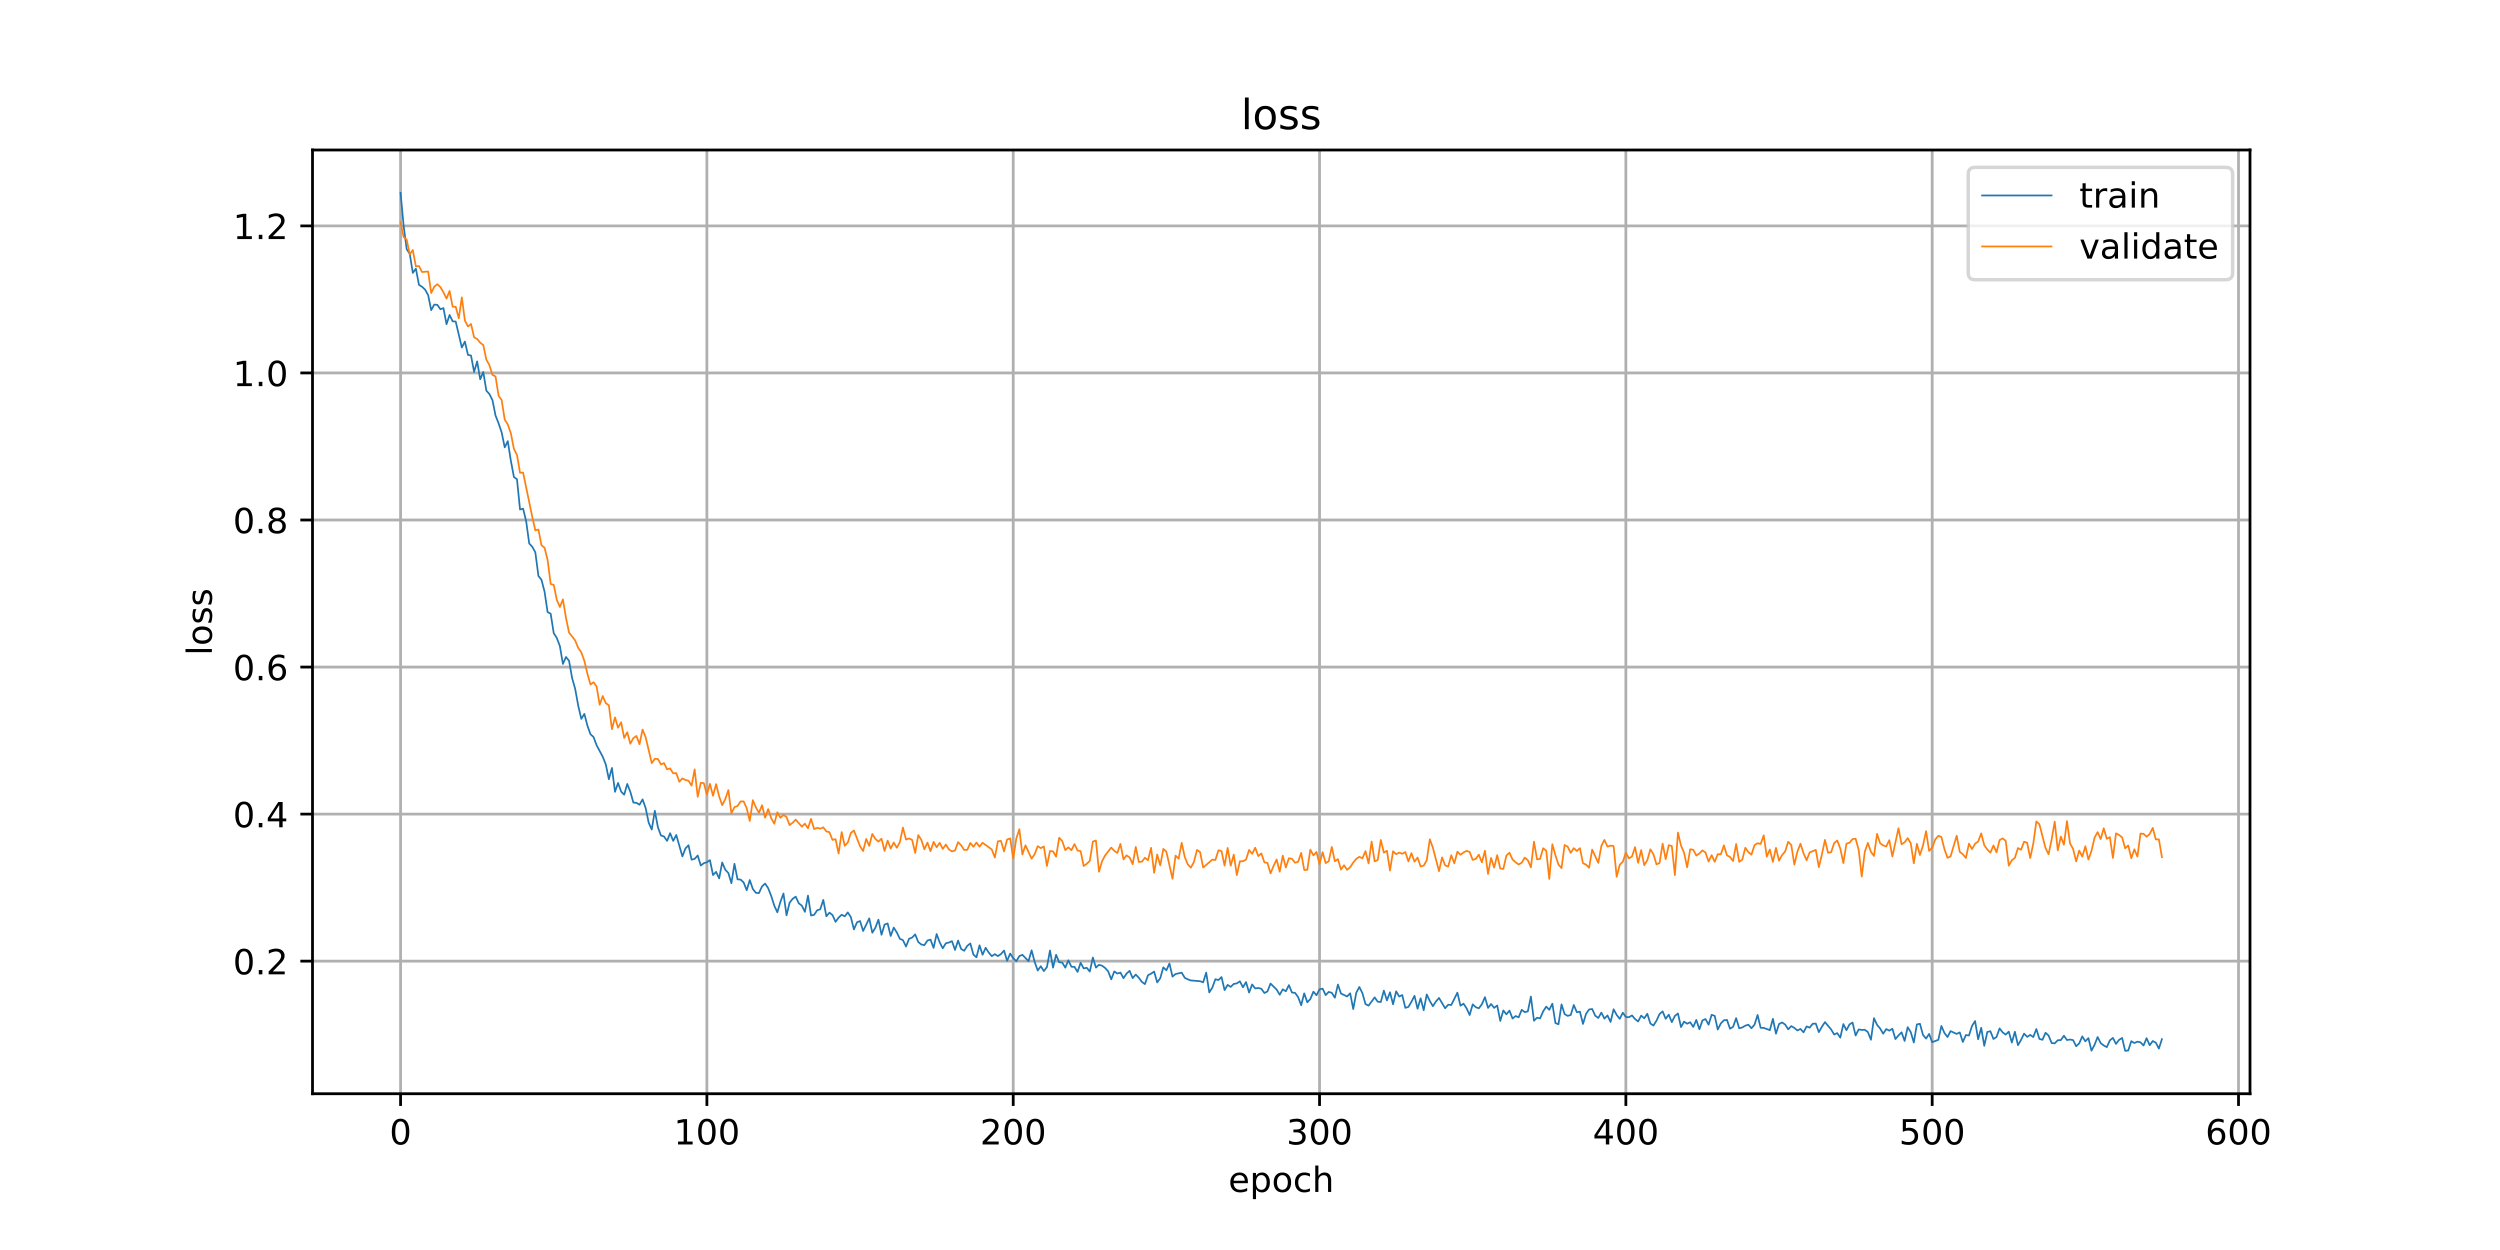 <?xml version="1.0" encoding="utf-8" standalone="no"?>
<!DOCTYPE svg PUBLIC "-//W3C//DTD SVG 1.1//EN"
  "http://www.w3.org/Graphics/SVG/1.1/DTD/svg11.dtd">
<!-- Created with matplotlib (https://matplotlib.org/) -->
<svg height="360pt" version="1.1" viewBox="0 0 720 360" width="720pt" xmlns="http://www.w3.org/2000/svg" xmlns:xlink="http://www.w3.org/1999/xlink">
 <defs>
  <style type="text/css">
*{stroke-linecap:butt;stroke-linejoin:round;}
  </style>
 </defs>
 <g id="figure_1">
  <g id="patch_1">
   <path d="M 0 360 
L 720 360 
L 720 0 
L 0 0 
z
" style="fill:#ffffff;"/>
  </g>
  <g id="axes_1">
   <g id="patch_2">
    <path d="M 90 315 
L 648 315 
L 648 43.2 
L 90 43.2 
z
" style="fill:#ffffff;"/>
   </g>
   <g id="matplotlib.axis_1">
    <g id="xtick_1">
     <g id="line2d_1">
      <path clip-path="url(#p6d29b87d2d)" d="M 115.364 315 
L 115.364 43.2 
" style="fill:none;stroke:#b0b0b0;stroke-linecap:square;stroke-width:0.8;"/>
     </g>
     <g id="line2d_2">
      <defs>
       <path d="M 0 0 
L 0 3.5 
" id="m4d598eddca" style="stroke:#000000;stroke-width:0.8;"/>
      </defs>
      <g>
       <use style="stroke:#000000;stroke-width:0.8;" x="115.364" xlink:href="#m4d598eddca" y="315"/>
      </g>
     </g>
     <g id="text_1">
      <!-- 0 -->
      <defs>
       <path d="M 31.781 66.406 
Q 24.172 66.406 20.328 58.906 
Q 16.5 51.422 16.5 36.375 
Q 16.5 21.391 20.328 13.891 
Q 24.172 6.391 31.781 6.391 
Q 39.453 6.391 43.281 13.891 
Q 47.125 21.391 47.125 36.375 
Q 47.125 51.422 43.281 58.906 
Q 39.453 66.406 31.781 66.406 
z
M 31.781 74.219 
Q 44.047 74.219 50.516 64.516 
Q 56.984 54.828 56.984 36.375 
Q 56.984 17.969 50.516 8.266 
Q 44.047 -1.422 31.781 -1.422 
Q 19.531 -1.422 13.062 8.266 
Q 6.594 17.969 6.594 36.375 
Q 6.594 54.828 13.062 64.516 
Q 19.531 74.219 31.781 74.219 
z
" id="DejaVuSans-48"/>
      </defs>
      <g transform="translate(112.182 329.598)scale(0.1 -0.1)">
       <use xlink:href="#DejaVuSans-48"/>
      </g>
     </g>
    </g>
    <g id="xtick_2">
     <g id="line2d_3">
      <path clip-path="url(#p6d29b87d2d)" d="M 203.585 315 
L 203.585 43.2 
" style="fill:none;stroke:#b0b0b0;stroke-linecap:square;stroke-width:0.8;"/>
     </g>
     <g id="line2d_4">
      <g>
       <use style="stroke:#000000;stroke-width:0.8;" x="203.585" xlink:href="#m4d598eddca" y="315"/>
      </g>
     </g>
     <g id="text_2">
      <!-- 100 -->
      <defs>
       <path d="M 12.406 8.297 
L 28.516 8.297 
L 28.516 63.922 
L 10.984 60.406 
L 10.984 69.391 
L 28.422 72.906 
L 38.281 72.906 
L 38.281 8.297 
L 54.391 8.297 
L 54.391 0 
L 12.406 0 
z
" id="DejaVuSans-49"/>
      </defs>
      <g transform="translate(194.041 329.598)scale(0.1 -0.1)">
       <use xlink:href="#DejaVuSans-49"/>
       <use x="63.623" xlink:href="#DejaVuSans-48"/>
       <use x="127.246" xlink:href="#DejaVuSans-48"/>
      </g>
     </g>
    </g>
    <g id="xtick_3">
     <g id="line2d_5">
      <path clip-path="url(#p6d29b87d2d)" d="M 291.806 315 
L 291.806 43.2 
" style="fill:none;stroke:#b0b0b0;stroke-linecap:square;stroke-width:0.8;"/>
     </g>
     <g id="line2d_6">
      <g>
       <use style="stroke:#000000;stroke-width:0.8;" x="291.806" xlink:href="#m4d598eddca" y="315"/>
      </g>
     </g>
     <g id="text_3">
      <!-- 200 -->
      <defs>
       <path d="M 19.188 8.297 
L 53.609 8.297 
L 53.609 0 
L 7.328 0 
L 7.328 8.297 
Q 12.938 14.109 22.625 23.891 
Q 32.328 33.688 34.812 36.531 
Q 39.547 41.844 41.422 45.531 
Q 43.312 49.219 43.312 52.781 
Q 43.312 58.594 39.234 62.25 
Q 35.156 65.922 28.609 65.922 
Q 23.969 65.922 18.812 64.312 
Q 13.672 62.703 7.812 59.422 
L 7.812 69.391 
Q 13.766 71.781 18.938 73 
Q 24.125 74.219 28.422 74.219 
Q 39.75 74.219 46.484 68.547 
Q 53.219 62.891 53.219 53.422 
Q 53.219 48.922 51.531 44.891 
Q 49.859 40.875 45.406 35.406 
Q 44.188 33.984 37.641 27.219 
Q 31.109 20.453 19.188 8.297 
z
" id="DejaVuSans-50"/>
      </defs>
      <g transform="translate(282.263 329.598)scale(0.1 -0.1)">
       <use xlink:href="#DejaVuSans-50"/>
       <use x="63.623" xlink:href="#DejaVuSans-48"/>
       <use x="127.246" xlink:href="#DejaVuSans-48"/>
      </g>
     </g>
    </g>
    <g id="xtick_4">
     <g id="line2d_7">
      <path clip-path="url(#p6d29b87d2d)" d="M 380.028 315 
L 380.028 43.2 
" style="fill:none;stroke:#b0b0b0;stroke-linecap:square;stroke-width:0.8;"/>
     </g>
     <g id="line2d_8">
      <g>
       <use style="stroke:#000000;stroke-width:0.8;" x="380.028" xlink:href="#m4d598eddca" y="315"/>
      </g>
     </g>
     <g id="text_4">
      <!-- 300 -->
      <defs>
       <path d="M 40.578 39.312 
Q 47.656 37.797 51.625 33 
Q 55.609 28.219 55.609 21.188 
Q 55.609 10.406 48.188 4.484 
Q 40.766 -1.422 27.094 -1.422 
Q 22.516 -1.422 17.656 -0.516 
Q 12.797 0.391 7.625 2.203 
L 7.625 11.719 
Q 11.719 9.328 16.594 8.109 
Q 21.484 6.891 26.812 6.891 
Q 36.078 6.891 40.938 10.547 
Q 45.797 14.203 45.797 21.188 
Q 45.797 27.641 41.281 31.266 
Q 36.766 34.906 28.719 34.906 
L 20.219 34.906 
L 20.219 43.016 
L 29.109 43.016 
Q 36.375 43.016 40.234 45.922 
Q 44.094 48.828 44.094 54.297 
Q 44.094 59.906 40.109 62.906 
Q 36.141 65.922 28.719 65.922 
Q 24.656 65.922 20.016 65.031 
Q 15.375 64.156 9.812 62.312 
L 9.812 71.094 
Q 15.438 72.656 20.344 73.438 
Q 25.25 74.219 29.594 74.219 
Q 40.828 74.219 47.359 69.109 
Q 53.906 64.016 53.906 55.328 
Q 53.906 49.266 50.438 45.094 
Q 46.969 40.922 40.578 39.312 
z
" id="DejaVuSans-51"/>
      </defs>
      <g transform="translate(370.484 329.598)scale(0.1 -0.1)">
       <use xlink:href="#DejaVuSans-51"/>
       <use x="63.623" xlink:href="#DejaVuSans-48"/>
       <use x="127.246" xlink:href="#DejaVuSans-48"/>
      </g>
     </g>
    </g>
    <g id="xtick_5">
     <g id="line2d_9">
      <path clip-path="url(#p6d29b87d2d)" d="M 468.249 315 
L 468.249 43.2 
" style="fill:none;stroke:#b0b0b0;stroke-linecap:square;stroke-width:0.8;"/>
     </g>
     <g id="line2d_10">
      <g>
       <use style="stroke:#000000;stroke-width:0.8;" x="468.249" xlink:href="#m4d598eddca" y="315"/>
      </g>
     </g>
     <g id="text_5">
      <!-- 400 -->
      <defs>
       <path d="M 37.797 64.312 
L 12.891 25.391 
L 37.797 25.391 
z
M 35.203 72.906 
L 47.609 72.906 
L 47.609 25.391 
L 58.016 25.391 
L 58.016 17.188 
L 47.609 17.188 
L 47.609 0 
L 37.797 0 
L 37.797 17.188 
L 4.891 17.188 
L 4.891 26.703 
z
" id="DejaVuSans-52"/>
      </defs>
      <g transform="translate(458.705 329.598)scale(0.1 -0.1)">
       <use xlink:href="#DejaVuSans-52"/>
       <use x="63.623" xlink:href="#DejaVuSans-48"/>
       <use x="127.246" xlink:href="#DejaVuSans-48"/>
      </g>
     </g>
    </g>
    <g id="xtick_6">
     <g id="line2d_11">
      <path clip-path="url(#p6d29b87d2d)" d="M 556.47 315 
L 556.47 43.2 
" style="fill:none;stroke:#b0b0b0;stroke-linecap:square;stroke-width:0.8;"/>
     </g>
     <g id="line2d_12">
      <g>
       <use style="stroke:#000000;stroke-width:0.8;" x="556.47" xlink:href="#m4d598eddca" y="315"/>
      </g>
     </g>
     <g id="text_6">
      <!-- 500 -->
      <defs>
       <path d="M 10.797 72.906 
L 49.516 72.906 
L 49.516 64.594 
L 19.828 64.594 
L 19.828 46.734 
Q 21.969 47.469 24.109 47.828 
Q 26.266 48.188 28.422 48.188 
Q 40.625 48.188 47.75 41.5 
Q 54.891 34.812 54.891 23.391 
Q 54.891 11.625 47.562 5.094 
Q 40.234 -1.422 26.906 -1.422 
Q 22.312 -1.422 17.547 -0.641 
Q 12.797 0.141 7.719 1.703 
L 7.719 11.625 
Q 12.109 9.234 16.797 8.062 
Q 21.484 6.891 26.703 6.891 
Q 35.156 6.891 40.078 11.328 
Q 45.016 15.766 45.016 23.391 
Q 45.016 31 40.078 35.438 
Q 35.156 39.891 26.703 39.891 
Q 22.75 39.891 18.812 39.016 
Q 14.891 38.141 10.797 36.281 
z
" id="DejaVuSans-53"/>
      </defs>
      <g transform="translate(546.927 329.598)scale(0.1 -0.1)">
       <use xlink:href="#DejaVuSans-53"/>
       <use x="63.623" xlink:href="#DejaVuSans-48"/>
       <use x="127.246" xlink:href="#DejaVuSans-48"/>
      </g>
     </g>
    </g>
    <g id="xtick_7">
     <g id="line2d_13">
      <path clip-path="url(#p6d29b87d2d)" d="M 644.692 315 
L 644.692 43.2 
" style="fill:none;stroke:#b0b0b0;stroke-linecap:square;stroke-width:0.8;"/>
     </g>
     <g id="line2d_14">
      <g>
       <use style="stroke:#000000;stroke-width:0.8;" x="644.692" xlink:href="#m4d598eddca" y="315"/>
      </g>
     </g>
     <g id="text_7">
      <!-- 600 -->
      <defs>
       <path d="M 33.016 40.375 
Q 26.375 40.375 22.484 35.828 
Q 18.609 31.297 18.609 23.391 
Q 18.609 15.531 22.484 10.953 
Q 26.375 6.391 33.016 6.391 
Q 39.656 6.391 43.531 10.953 
Q 47.406 15.531 47.406 23.391 
Q 47.406 31.297 43.531 35.828 
Q 39.656 40.375 33.016 40.375 
z
M 52.594 71.297 
L 52.594 62.312 
Q 48.875 64.062 45.094 64.984 
Q 41.312 65.922 37.594 65.922 
Q 27.828 65.922 22.672 59.328 
Q 17.531 52.734 16.797 39.406 
Q 19.672 43.656 24.016 45.922 
Q 28.375 48.188 33.594 48.188 
Q 44.578 48.188 50.953 41.516 
Q 57.328 34.859 57.328 23.391 
Q 57.328 12.156 50.688 5.359 
Q 44.047 -1.422 33.016 -1.422 
Q 20.359 -1.422 13.672 8.266 
Q 6.984 17.969 6.984 36.375 
Q 6.984 53.656 15.188 63.938 
Q 23.391 74.219 37.203 74.219 
Q 40.922 74.219 44.703 73.484 
Q 48.484 72.75 52.594 71.297 
z
" id="DejaVuSans-54"/>
      </defs>
      <g transform="translate(635.148 329.598)scale(0.1 -0.1)">
       <use xlink:href="#DejaVuSans-54"/>
       <use x="63.623" xlink:href="#DejaVuSans-48"/>
       <use x="127.246" xlink:href="#DejaVuSans-48"/>
      </g>
     </g>
    </g>
    <g id="text_8">
     <!-- epoch -->
     <defs>
      <path d="M 56.203 29.594 
L 56.203 25.203 
L 14.891 25.203 
Q 15.484 15.922 20.484 11.062 
Q 25.484 6.203 34.422 6.203 
Q 39.594 6.203 44.453 7.469 
Q 49.312 8.734 54.109 11.281 
L 54.109 2.781 
Q 49.266 0.734 44.188 -0.344 
Q 39.109 -1.422 33.891 -1.422 
Q 20.797 -1.422 13.156 6.188 
Q 5.516 13.812 5.516 26.812 
Q 5.516 40.234 12.766 48.109 
Q 20.016 56 32.328 56 
Q 43.359 56 49.781 48.891 
Q 56.203 41.797 56.203 29.594 
z
M 47.219 32.234 
Q 47.125 39.594 43.094 43.984 
Q 39.062 48.391 32.422 48.391 
Q 24.906 48.391 20.391 44.141 
Q 15.875 39.891 15.188 32.172 
z
" id="DejaVuSans-101"/>
      <path d="M 18.109 8.203 
L 18.109 -20.797 
L 9.078 -20.797 
L 9.078 54.688 
L 18.109 54.688 
L 18.109 46.391 
Q 20.953 51.266 25.266 53.625 
Q 29.594 56 35.594 56 
Q 45.562 56 51.781 48.094 
Q 58.016 40.188 58.016 27.297 
Q 58.016 14.406 51.781 6.484 
Q 45.562 -1.422 35.594 -1.422 
Q 29.594 -1.422 25.266 0.953 
Q 20.953 3.328 18.109 8.203 
z
M 48.688 27.297 
Q 48.688 37.203 44.609 42.844 
Q 40.531 48.484 33.406 48.484 
Q 26.266 48.484 22.188 42.844 
Q 18.109 37.203 18.109 27.297 
Q 18.109 17.391 22.188 11.75 
Q 26.266 6.109 33.406 6.109 
Q 40.531 6.109 44.609 11.75 
Q 48.688 17.391 48.688 27.297 
z
" id="DejaVuSans-112"/>
      <path d="M 30.609 48.391 
Q 23.391 48.391 19.188 42.75 
Q 14.984 37.109 14.984 27.297 
Q 14.984 17.484 19.156 11.844 
Q 23.344 6.203 30.609 6.203 
Q 37.797 6.203 41.984 11.859 
Q 46.188 17.531 46.188 27.297 
Q 46.188 37.016 41.984 42.703 
Q 37.797 48.391 30.609 48.391 
z
M 30.609 56 
Q 42.328 56 49.016 48.375 
Q 55.719 40.766 55.719 27.297 
Q 55.719 13.875 49.016 6.219 
Q 42.328 -1.422 30.609 -1.422 
Q 18.844 -1.422 12.172 6.219 
Q 5.516 13.875 5.516 27.297 
Q 5.516 40.766 12.172 48.375 
Q 18.844 56 30.609 56 
z
" id="DejaVuSans-111"/>
      <path d="M 48.781 52.594 
L 48.781 44.188 
Q 44.969 46.297 41.141 47.344 
Q 37.312 48.391 33.406 48.391 
Q 24.656 48.391 19.812 42.844 
Q 14.984 37.312 14.984 27.297 
Q 14.984 17.281 19.812 11.734 
Q 24.656 6.203 33.406 6.203 
Q 37.312 6.203 41.141 7.25 
Q 44.969 8.297 48.781 10.406 
L 48.781 2.094 
Q 45.016 0.344 40.984 -0.531 
Q 36.969 -1.422 32.422 -1.422 
Q 20.062 -1.422 12.781 6.344 
Q 5.516 14.109 5.516 27.297 
Q 5.516 40.672 12.859 48.328 
Q 20.219 56 33.016 56 
Q 37.156 56 41.109 55.141 
Q 45.062 54.297 48.781 52.594 
z
" id="DejaVuSans-99"/>
      <path d="M 54.891 33.016 
L 54.891 0 
L 45.906 0 
L 45.906 32.719 
Q 45.906 40.484 42.875 44.328 
Q 39.844 48.188 33.797 48.188 
Q 26.516 48.188 22.312 43.547 
Q 18.109 38.922 18.109 30.906 
L 18.109 0 
L 9.078 0 
L 9.078 75.984 
L 18.109 75.984 
L 18.109 46.188 
Q 21.344 51.125 25.703 53.562 
Q 30.078 56 35.797 56 
Q 45.219 56 50.047 50.172 
Q 54.891 44.344 54.891 33.016 
z
" id="DejaVuSans-104"/>
     </defs>
     <g transform="translate(353.772 343.277)scale(0.1 -0.1)">
      <use xlink:href="#DejaVuSans-101"/>
      <use x="61.523" xlink:href="#DejaVuSans-112"/>
      <use x="125" xlink:href="#DejaVuSans-111"/>
      <use x="186.182" xlink:href="#DejaVuSans-99"/>
      <use x="241.162" xlink:href="#DejaVuSans-104"/>
     </g>
    </g>
   </g>
   <g id="matplotlib.axis_2">
    <g id="ytick_1">
     <g id="line2d_15">
      <path clip-path="url(#p6d29b87d2d)" d="M 90 276.813 
L 648 276.813 
" style="fill:none;stroke:#b0b0b0;stroke-linecap:square;stroke-width:0.8;"/>
     </g>
     <g id="line2d_16">
      <defs>
       <path d="M 0 0 
L -3.5 0 
" id="m6a129bc322" style="stroke:#000000;stroke-width:0.8;"/>
      </defs>
      <g>
       <use style="stroke:#000000;stroke-width:0.8;" x="90" xlink:href="#m6a129bc322" y="276.813"/>
      </g>
     </g>
     <g id="text_9">
      <!-- 0.2 -->
      <defs>
       <path d="M 10.688 12.406 
L 21 12.406 
L 21 0 
L 10.688 0 
z
" id="DejaVuSans-46"/>
      </defs>
      <g transform="translate(67.097 280.612)scale(0.1 -0.1)">
       <use xlink:href="#DejaVuSans-48"/>
       <use x="63.623" xlink:href="#DejaVuSans-46"/>
       <use x="95.41" xlink:href="#DejaVuSans-50"/>
      </g>
     </g>
    </g>
    <g id="ytick_2">
     <g id="line2d_17">
      <path clip-path="url(#p6d29b87d2d)" d="M 90 234.462 
L 648 234.462 
" style="fill:none;stroke:#b0b0b0;stroke-linecap:square;stroke-width:0.8;"/>
     </g>
     <g id="line2d_18">
      <g>
       <use style="stroke:#000000;stroke-width:0.8;" x="90" xlink:href="#m6a129bc322" y="234.462"/>
      </g>
     </g>
     <g id="text_10">
      <!-- 0.4 -->
      <g transform="translate(67.097 238.261)scale(0.1 -0.1)">
       <use xlink:href="#DejaVuSans-48"/>
       <use x="63.623" xlink:href="#DejaVuSans-46"/>
       <use x="95.41" xlink:href="#DejaVuSans-52"/>
      </g>
     </g>
    </g>
    <g id="ytick_3">
     <g id="line2d_19">
      <path clip-path="url(#p6d29b87d2d)" d="M 90 192.112 
L 648 192.112 
" style="fill:none;stroke:#b0b0b0;stroke-linecap:square;stroke-width:0.8;"/>
     </g>
     <g id="line2d_20">
      <g>
       <use style="stroke:#000000;stroke-width:0.8;" x="90" xlink:href="#m6a129bc322" y="192.112"/>
      </g>
     </g>
     <g id="text_11">
      <!-- 0.6 -->
      <g transform="translate(67.097 195.911)scale(0.1 -0.1)">
       <use xlink:href="#DejaVuSans-48"/>
       <use x="63.623" xlink:href="#DejaVuSans-46"/>
       <use x="95.41" xlink:href="#DejaVuSans-54"/>
      </g>
     </g>
    </g>
    <g id="ytick_4">
     <g id="line2d_21">
      <path clip-path="url(#p6d29b87d2d)" d="M 90 149.761 
L 648 149.761 
" style="fill:none;stroke:#b0b0b0;stroke-linecap:square;stroke-width:0.8;"/>
     </g>
     <g id="line2d_22">
      <g>
       <use style="stroke:#000000;stroke-width:0.8;" x="90" xlink:href="#m6a129bc322" y="149.761"/>
      </g>
     </g>
     <g id="text_12">
      <!-- 0.8 -->
      <defs>
       <path d="M 31.781 34.625 
Q 24.75 34.625 20.719 30.859 
Q 16.703 27.094 16.703 20.516 
Q 16.703 13.922 20.719 10.156 
Q 24.75 6.391 31.781 6.391 
Q 38.812 6.391 42.859 10.172 
Q 46.922 13.969 46.922 20.516 
Q 46.922 27.094 42.891 30.859 
Q 38.875 34.625 31.781 34.625 
z
M 21.922 38.812 
Q 15.578 40.375 12.031 44.719 
Q 8.5 49.078 8.5 55.328 
Q 8.5 64.062 14.719 69.141 
Q 20.953 74.219 31.781 74.219 
Q 42.672 74.219 48.875 69.141 
Q 55.078 64.062 55.078 55.328 
Q 55.078 49.078 51.531 44.719 
Q 48 40.375 41.703 38.812 
Q 48.828 37.156 52.797 32.312 
Q 56.781 27.484 56.781 20.516 
Q 56.781 9.906 50.312 4.234 
Q 43.844 -1.422 31.781 -1.422 
Q 19.734 -1.422 13.25 4.234 
Q 6.781 9.906 6.781 20.516 
Q 6.781 27.484 10.781 32.312 
Q 14.797 37.156 21.922 38.812 
z
M 18.312 54.391 
Q 18.312 48.734 21.844 45.562 
Q 25.391 42.391 31.781 42.391 
Q 38.141 42.391 41.719 45.562 
Q 45.312 48.734 45.312 54.391 
Q 45.312 60.062 41.719 63.234 
Q 38.141 66.406 31.781 66.406 
Q 25.391 66.406 21.844 63.234 
Q 18.312 60.062 18.312 54.391 
z
" id="DejaVuSans-56"/>
      </defs>
      <g transform="translate(67.097 153.561)scale(0.1 -0.1)">
       <use xlink:href="#DejaVuSans-48"/>
       <use x="63.623" xlink:href="#DejaVuSans-46"/>
       <use x="95.41" xlink:href="#DejaVuSans-56"/>
      </g>
     </g>
    </g>
    <g id="ytick_5">
     <g id="line2d_23">
      <path clip-path="url(#p6d29b87d2d)" d="M 90 107.411 
L 648 107.411 
" style="fill:none;stroke:#b0b0b0;stroke-linecap:square;stroke-width:0.8;"/>
     </g>
     <g id="line2d_24">
      <g>
       <use style="stroke:#000000;stroke-width:0.8;" x="90" xlink:href="#m6a129bc322" y="107.411"/>
      </g>
     </g>
     <g id="text_13">
      <!-- 1.0 -->
      <g transform="translate(67.097 111.21)scale(0.1 -0.1)">
       <use xlink:href="#DejaVuSans-49"/>
       <use x="63.623" xlink:href="#DejaVuSans-46"/>
       <use x="95.41" xlink:href="#DejaVuSans-48"/>
      </g>
     </g>
    </g>
    <g id="ytick_6">
     <g id="line2d_25">
      <path clip-path="url(#p6d29b87d2d)" d="M 90 65.06 
L 648 65.06 
" style="fill:none;stroke:#b0b0b0;stroke-linecap:square;stroke-width:0.8;"/>
     </g>
     <g id="line2d_26">
      <g>
       <use style="stroke:#000000;stroke-width:0.8;" x="90" xlink:href="#m6a129bc322" y="65.06"/>
      </g>
     </g>
     <g id="text_14">
      <!-- 1.2 -->
      <g transform="translate(67.097 68.86)scale(0.1 -0.1)">
       <use xlink:href="#DejaVuSans-49"/>
       <use x="63.623" xlink:href="#DejaVuSans-46"/>
       <use x="95.41" xlink:href="#DejaVuSans-50"/>
      </g>
     </g>
    </g>
    <g id="text_15">
     <!-- loss -->
     <defs>
      <path d="M 9.422 75.984 
L 18.406 75.984 
L 18.406 0 
L 9.422 0 
z
" id="DejaVuSans-108"/>
      <path d="M 44.281 53.078 
L 44.281 44.578 
Q 40.484 46.531 36.375 47.5 
Q 32.281 48.484 27.875 48.484 
Q 21.188 48.484 17.844 46.438 
Q 14.5 44.391 14.5 40.281 
Q 14.5 37.156 16.891 35.375 
Q 19.281 33.594 26.516 31.984 
L 29.594 31.297 
Q 39.156 29.25 43.188 25.516 
Q 47.219 21.781 47.219 15.094 
Q 47.219 7.469 41.188 3.016 
Q 35.156 -1.422 24.609 -1.422 
Q 20.219 -1.422 15.453 -0.562 
Q 10.688 0.297 5.422 2 
L 5.422 11.281 
Q 10.406 8.688 15.234 7.391 
Q 20.062 6.109 24.812 6.109 
Q 31.156 6.109 34.562 8.281 
Q 37.984 10.453 37.984 14.406 
Q 37.984 18.062 35.516 20.016 
Q 33.062 21.969 24.703 23.781 
L 21.578 24.516 
Q 13.234 26.266 9.516 29.906 
Q 5.812 33.547 5.812 39.891 
Q 5.812 47.609 11.281 51.797 
Q 16.75 56 26.812 56 
Q 31.781 56 36.172 55.266 
Q 40.578 54.547 44.281 53.078 
z
" id="DejaVuSans-115"/>
     </defs>
     <g transform="translate(61.017 188.758)rotate(-90)scale(0.1 -0.1)">
      <use xlink:href="#DejaVuSans-108"/>
      <use x="27.783" xlink:href="#DejaVuSans-111"/>
      <use x="88.965" xlink:href="#DejaVuSans-115"/>
      <use x="141.064" xlink:href="#DejaVuSans-115"/>
     </g>
    </g>
   </g>
   <g id="line2d_27">
    <path clip-path="url(#p6d29b87d2d)" d="M 115.364 55.555 
L 116.246 65.042 
L 117.128 71.773 
L 118.01 73.126 
L 118.892 78.596 
L 119.775 77.371 
L 120.657 82.026 
L 121.539 82.582 
L 122.421 83.4 
L 123.304 84.98 
L 124.186 89.322 
L 125.068 87.719 
L 125.95 87.792 
L 126.832 89.067 
L 127.715 88.739 
L 128.597 93.364 
L 129.479 90.718 
L 130.361 92.53 
L 131.243 92.613 
L 133.008 100.086 
L 133.89 98.373 
L 134.772 102.206 
L 135.655 102.396 
L 136.537 107.113 
L 137.419 104.091 
L 138.301 109.236 
L 139.183 107.121 
L 140.066 112.497 
L 140.948 113.491 
L 141.83 115.239 
L 142.712 119.671 
L 143.594 121.927 
L 144.477 124.522 
L 145.359 128.844 
L 146.241 127.05 
L 147.123 132.672 
L 148.006 137.381 
L 148.888 138.019 
L 149.77 146.742 
L 150.652 146.497 
L 151.534 150.109 
L 152.417 156.523 
L 153.299 157.478 
L 154.181 159.099 
L 155.063 165.868 
L 155.945 166.981 
L 156.828 170.393 
L 157.71 176.296 
L 158.592 176.733 
L 159.474 182.355 
L 160.357 183.737 
L 161.239 186.057 
L 162.121 191.22 
L 163.003 189.213 
L 163.885 190.315 
L 164.768 195.271 
L 165.65 198.386 
L 166.532 203.257 
L 167.414 207.037 
L 168.296 205.598 
L 169.179 209.004 
L 170.061 211.465 
L 170.943 212.278 
L 171.825 214.643 
L 173.59 217.946 
L 174.472 220.171 
L 175.354 224.421 
L 176.236 221.173 
L 177.119 228.035 
L 178.001 225.487 
L 178.883 227.974 
L 179.765 228.875 
L 180.647 225.782 
L 181.53 228.014 
L 182.412 231.147 
L 183.294 231.208 
L 184.176 231.766 
L 185.058 230.223 
L 185.941 232.698 
L 186.823 236.938 
L 187.705 238.903 
L 188.587 233.524 
L 189.47 238.203 
L 190.352 240.623 
L 191.234 240.904 
L 192.116 242.176 
L 192.998 239.955 
L 193.881 242.183 
L 194.763 240.478 
L 196.527 246.639 
L 197.409 244.348 
L 198.292 243.427 
L 199.174 247.587 
L 200.056 247.367 
L 200.938 246.372 
L 201.821 249.267 
L 202.703 248.59 
L 203.585 248.324 
L 204.467 247.725 
L 205.349 252.014 
L 206.232 251.099 
L 207.114 252.976 
L 207.996 248.388 
L 208.878 250.486 
L 209.76 251.411 
L 210.643 254.357 
L 211.525 248.782 
L 212.407 253.251 
L 213.289 253.318 
L 214.172 254.151 
L 215.054 256.385 
L 215.936 253.455 
L 216.818 256.032 
L 217.7 257.143 
L 218.583 257.201 
L 219.465 255.277 
L 220.347 254.472 
L 221.229 255.787 
L 222.111 258.051 
L 222.994 260.831 
L 223.876 262.74 
L 224.758 259.73 
L 225.64 257.333 
L 226.523 263.593 
L 227.405 259.971 
L 228.287 258.855 
L 229.169 258.235 
L 230.051 260.151 
L 230.934 260.832 
L 231.816 262.613 
L 232.698 257.944 
L 233.58 263.667 
L 234.462 263.467 
L 235.345 262.162 
L 236.227 261.867 
L 237.109 259.182 
L 237.991 263.89 
L 238.874 262.842 
L 239.756 263.527 
L 240.638 265.476 
L 241.52 264.265 
L 242.402 263.449 
L 243.285 263.902 
L 244.167 262.774 
L 245.049 264.14 
L 245.931 267.674 
L 246.813 265.627 
L 247.696 265.253 
L 248.578 268.125 
L 250.342 264.499 
L 251.225 268.631 
L 252.107 267.18 
L 252.989 264.862 
L 253.871 269.216 
L 254.753 266.286 
L 255.636 265.949 
L 256.518 269.558 
L 257.4 267.143 
L 258.282 268.544 
L 259.164 270.372 
L 260.047 270.763 
L 260.929 272.596 
L 261.811 270.365 
L 262.693 270.025 
L 263.575 269.109 
L 264.458 271.3 
L 265.34 272.015 
L 266.222 272.196 
L 267.104 270.864 
L 267.987 270.611 
L 268.869 272.994 
L 269.751 269.002 
L 270.633 271.407 
L 271.515 273.102 
L 272.398 271.669 
L 273.28 271.449 
L 274.162 271.055 
L 275.044 273.572 
L 275.926 270.878 
L 276.809 273.299 
L 277.691 273.819 
L 278.573 272.409 
L 279.455 271.711 
L 280.338 274.911 
L 281.22 275.698 
L 282.102 272.252 
L 282.984 274.968 
L 283.866 272.962 
L 284.749 274.338 
L 285.631 275.374 
L 286.513 274.804 
L 287.395 275.35 
L 288.277 274.762 
L 289.16 273.767 
L 290.042 276.721 
L 290.924 274.631 
L 291.806 275.94 
L 292.689 276.843 
L 293.571 275.361 
L 294.453 274.985 
L 296.217 276.819 
L 297.1 273.685 
L 297.982 277.038 
L 298.864 279.498 
L 299.746 278.276 
L 300.628 279.67 
L 301.511 278.53 
L 302.393 273.754 
L 303.275 278.675 
L 304.157 274.972 
L 305.04 277.139 
L 305.922 277.209 
L 306.804 278.687 
L 307.686 276.574 
L 308.568 278.414 
L 309.451 278.463 
L 310.333 279.912 
L 311.215 277.282 
L 312.097 278.897 
L 312.979 278.72 
L 313.862 279.812 
L 314.744 275.776 
L 315.626 278.664 
L 316.508 277.869 
L 317.391 278.117 
L 318.273 278.771 
L 319.155 279.755 
L 320.037 282.058 
L 320.919 279.773 
L 321.802 280.389 
L 322.684 280.097 
L 323.566 281.718 
L 324.448 280.4 
L 325.33 279.599 
L 326.213 281.709 
L 327.095 280.667 
L 327.977 281.595 
L 328.859 282.781 
L 329.742 283.422 
L 330.624 280.863 
L 331.506 280.417 
L 332.388 279.818 
L 333.27 282.937 
L 334.153 281.719 
L 335.035 278.599 
L 335.917 279.444 
L 336.799 277.487 
L 337.681 281.264 
L 338.564 280.507 
L 340.328 280.132 
L 341.21 281.603 
L 342.092 282.055 
L 342.975 282.373 
L 345.621 282.586 
L 346.504 282.913 
L 347.386 280.111 
L 348.268 285.82 
L 349.15 284.424 
L 350.032 282.013 
L 350.915 282.255 
L 351.797 281.396 
L 352.679 285.145 
L 353.561 283.653 
L 354.443 284.227 
L 355.326 283.372 
L 356.208 283.222 
L 357.09 282.625 
L 357.972 284.34 
L 358.855 282.837 
L 359.737 285.86 
L 360.619 283.528 
L 361.501 284.666 
L 362.383 284.541 
L 363.266 284.764 
L 364.148 285.987 
L 365.03 285.529 
L 365.912 283.269 
L 367.677 285.004 
L 368.559 286.485 
L 369.441 284.915 
L 370.323 285.493 
L 371.206 283.713 
L 372.088 285.853 
L 372.97 285.934 
L 373.852 287.151 
L 374.734 289.5 
L 375.617 286.089 
L 376.499 288.667 
L 377.381 287.717 
L 378.263 285.597 
L 379.145 286.631 
L 380.028 284.934 
L 380.91 284.728 
L 381.792 286.582 
L 382.674 285.674 
L 383.557 285.927 
L 384.439 287.344 
L 385.321 283.545 
L 386.203 286.143 
L 387.968 286.98 
L 388.85 286.069 
L 389.732 290.608 
L 390.614 285.885 
L 391.496 284.249 
L 392.379 286.045 
L 393.261 289.182 
L 394.143 289.621 
L 395.908 287.246 
L 396.79 288.493 
L 397.672 288.574 
L 398.554 285.289 
L 399.436 288.114 
L 400.319 285.769 
L 401.201 289.243 
L 402.083 285.503 
L 402.965 287 
L 403.847 286.572 
L 404.73 290.261 
L 405.612 289.996 
L 406.494 288.513 
L 407.376 286.792 
L 408.258 290.52 
L 409.141 287.519 
L 410.023 290.937 
L 410.905 286.404 
L 411.787 288.281 
L 412.67 289.784 
L 413.552 288.425 
L 414.434 287.407 
L 416.198 290.382 
L 417.081 289.363 
L 417.963 289.425 
L 419.727 285.885 
L 420.609 289.641 
L 421.492 289.057 
L 422.374 290.39 
L 423.256 292.326 
L 424.138 289.263 
L 425.021 290.065 
L 425.903 290.4 
L 426.785 289.208 
L 427.667 287.177 
L 428.549 290.28 
L 429.432 289.147 
L 430.314 290.271 
L 431.196 289.578 
L 432.078 294.026 
L 432.96 291 
L 433.843 292.123 
L 434.725 291.054 
L 435.607 293.335 
L 436.489 292.624 
L 437.372 292.986 
L 438.254 290.82 
L 439.136 291.496 
L 440.018 291.271 
L 440.9 287.013 
L 441.783 293.963 
L 442.665 293.104 
L 443.547 293.292 
L 444.429 291.264 
L 445.311 289.906 
L 446.194 290.825 
L 447.076 289.068 
L 447.958 294.632 
L 448.84 294.995 
L 449.723 289.273 
L 450.605 292.059 
L 451.487 292.577 
L 452.369 292.307 
L 453.251 289.438 
L 454.134 291.521 
L 455.016 291.352 
L 455.898 294.888 
L 456.78 291.989 
L 457.662 290.725 
L 458.545 290.595 
L 459.427 292.522 
L 460.309 293.175 
L 461.191 291.638 
L 462.074 293.359 
L 462.956 292.453 
L 463.838 294.318 
L 464.72 290.669 
L 465.602 292.296 
L 466.485 293.426 
L 467.367 291.658 
L 468.249 292.884 
L 469.131 292.965 
L 470.013 292.44 
L 470.896 293.485 
L 471.778 294.183 
L 472.66 292.492 
L 473.542 293.266 
L 474.425 291.969 
L 475.307 294.772 
L 476.189 295.357 
L 477.071 293.958 
L 477.953 292.036 
L 478.836 291.283 
L 479.718 293.41 
L 480.6 292.23 
L 481.482 294.371 
L 482.364 292.594 
L 483.247 291.876 
L 484.129 295.795 
L 485.011 294.239 
L 485.893 294.828 
L 486.775 294.404 
L 487.658 295.755 
L 488.54 293.732 
L 489.422 296.423 
L 490.304 293.883 
L 491.187 293.482 
L 492.069 295.111 
L 492.951 292.268 
L 493.833 292.564 
L 494.715 296.512 
L 495.598 294.745 
L 496.48 293.844 
L 497.362 293.737 
L 498.244 296.273 
L 499.126 295.725 
L 500.009 293.227 
L 500.891 296.139 
L 501.773 295.912 
L 502.655 295.392 
L 503.538 295.112 
L 504.42 296.124 
L 505.302 295.11 
L 506.184 292.31 
L 507.066 296.011 
L 507.949 296.027 
L 509.713 296.679 
L 510.595 293.415 
L 511.477 297.692 
L 512.36 294.927 
L 513.242 294.465 
L 514.124 295.075 
L 515.006 296.44 
L 515.889 295.517 
L 516.771 296.039 
L 517.653 296.774 
L 518.535 296.328 
L 519.417 297.308 
L 520.3 295.607 
L 521.182 295.966 
L 522.064 294.842 
L 522.946 294.792 
L 523.828 297.26 
L 524.711 295.697 
L 525.593 294.364 
L 527.357 296.471 
L 528.24 297.942 
L 529.122 297.529 
L 530.004 298.842 
L 530.886 294.94 
L 531.768 296.688 
L 532.651 295.041 
L 533.533 294.491 
L 534.415 298.225 
L 535.297 296.475 
L 536.179 296.624 
L 537.062 296.575 
L 537.944 297.234 
L 538.826 299.442 
L 539.708 293.234 
L 540.591 295.144 
L 541.473 296.204 
L 542.355 297.708 
L 543.237 296.368 
L 544.119 296.828 
L 545.002 296.279 
L 545.884 299.246 
L 546.766 298.192 
L 547.648 297.312 
L 548.53 299.787 
L 549.413 295.827 
L 550.295 297.251 
L 551.177 300.227 
L 552.059 295.037 
L 552.942 294.849 
L 553.824 298.072 
L 554.706 299.102 
L 555.588 297.773 
L 556.47 300.149 
L 558.235 299.47 
L 559.117 295.48 
L 559.999 297.494 
L 560.881 298.665 
L 561.764 296.959 
L 563.528 297.768 
L 564.41 297.327 
L 565.292 300.079 
L 566.175 298.097 
L 567.057 298.229 
L 567.939 295.473 
L 568.821 294.065 
L 569.704 299.31 
L 570.586 296.006 
L 571.468 301.189 
L 572.35 297.2 
L 573.232 296.996 
L 574.115 299.227 
L 574.997 298.654 
L 575.879 296.183 
L 576.761 297.322 
L 577.643 297.965 
L 578.526 297.109 
L 579.408 300.249 
L 580.29 297.147 
L 581.172 301.013 
L 582.055 299.514 
L 582.937 297.682 
L 583.819 298.612 
L 584.701 298.055 
L 585.583 298.665 
L 586.466 296.368 
L 587.348 299.196 
L 588.23 299.466 
L 589.112 297.436 
L 589.994 298.243 
L 590.877 300.401 
L 591.759 300.484 
L 592.641 299.581 
L 593.523 299.55 
L 594.406 298.281 
L 595.288 299.53 
L 596.17 299.381 
L 597.052 299.551 
L 597.934 301.319 
L 598.817 300.482 
L 599.699 298.476 
L 600.581 299.898 
L 601.463 298.974 
L 602.345 302.595 
L 603.228 300.906 
L 604.11 298.663 
L 604.992 300.424 
L 605.874 301.094 
L 606.757 301.572 
L 607.639 299.629 
L 608.521 298.914 
L 609.403 300.649 
L 610.285 299.487 
L 611.168 298.926 
L 612.05 302.645 
L 612.932 302.538 
L 613.814 299.863 
L 614.696 300.395 
L 615.579 299.996 
L 616.461 300.184 
L 617.343 301.091 
L 618.225 298.994 
L 619.108 301.032 
L 619.99 299.822 
L 620.872 300.275 
L 621.754 301.996 
L 622.636 299.271 
L 622.636 299.271 
" style="fill:none;stroke:#1f77b4;stroke-linecap:square;stroke-width:0.5;"/>
   </g>
   <g id="line2d_28">
    <path clip-path="url(#p6d29b87d2d)" d="M 115.364 64.01 
L 116.246 68.278 
L 117.128 69.015 
L 118.01 73.291 
L 118.892 71.997 
L 119.775 76.745 
L 120.657 76.604 
L 121.539 78.348 
L 123.304 78.193 
L 124.186 84.392 
L 125.068 82.557 
L 125.95 81.862 
L 126.832 82.679 
L 127.715 84.193 
L 128.597 85.988 
L 129.479 83.798 
L 130.361 88.344 
L 131.243 88.355 
L 132.126 91.658 
L 133.008 85.643 
L 133.89 92.34 
L 134.772 94.024 
L 135.655 93.301 
L 136.537 97.144 
L 137.419 97.624 
L 138.301 98.696 
L 139.183 99.386 
L 140.066 103.56 
L 140.948 105.173 
L 141.83 107.967 
L 142.712 108.414 
L 143.594 113.988 
L 144.477 115.213 
L 145.359 120.861 
L 146.241 122.236 
L 147.123 124.766 
L 148.006 129.296 
L 148.888 130.997 
L 149.77 136.16 
L 150.652 136.101 
L 153.299 148.898 
L 154.181 152.763 
L 155.063 152.509 
L 155.945 157.036 
L 156.828 157.75 
L 157.71 161.266 
L 158.592 168.17 
L 159.474 168.466 
L 160.357 172.769 
L 161.239 174.797 
L 162.121 172.623 
L 163.003 177.958 
L 163.885 182.191 
L 165.65 184.448 
L 166.532 186.608 
L 167.414 187.873 
L 168.296 190.35 
L 169.179 194.051 
L 170.061 197.148 
L 170.943 196.486 
L 171.825 197.751 
L 172.708 202.973 
L 173.59 200.461 
L 174.472 202.503 
L 175.354 203.137 
L 176.236 210.007 
L 177.119 206.603 
L 178.001 209.584 
L 178.883 207.994 
L 179.765 212.533 
L 180.647 210.898 
L 181.53 214.179 
L 182.412 212.578 
L 183.294 211.961 
L 184.176 214.33 
L 185.058 210.122 
L 185.941 212.316 
L 187.705 219.766 
L 188.587 218.525 
L 189.47 218.592 
L 190.352 220.143 
L 191.234 219.775 
L 192.116 221.562 
L 192.998 221.302 
L 193.881 222.736 
L 194.763 222.638 
L 195.645 225.154 
L 196.527 224.185 
L 197.409 224.631 
L 198.292 224.865 
L 199.174 226.266 
L 200.056 221.584 
L 200.938 229.458 
L 201.821 225.449 
L 202.703 225.545 
L 203.585 228.839 
L 204.467 225.756 
L 205.349 229.187 
L 206.232 225.824 
L 207.114 229.375 
L 207.996 231.881 
L 208.878 230.139 
L 209.76 227.551 
L 210.643 234.225 
L 211.525 232.45 
L 212.407 232.139 
L 213.289 230.812 
L 214.172 230.805 
L 215.054 232.777 
L 215.936 236.436 
L 216.818 230.446 
L 217.7 232.552 
L 218.583 234.077 
L 219.465 231.9 
L 220.347 235.495 
L 221.229 233.023 
L 222.111 235.666 
L 222.994 237.217 
L 223.876 233.943 
L 224.758 235.513 
L 225.64 234.685 
L 226.523 235.314 
L 227.405 237.628 
L 228.287 236.933 
L 229.169 236.061 
L 230.934 238.074 
L 231.816 237.216 
L 232.698 238.55 
L 233.58 235.842 
L 234.462 238.756 
L 235.345 238.421 
L 236.227 238.656 
L 237.109 238.283 
L 237.991 239.452 
L 238.874 239.669 
L 239.756 241.895 
L 240.638 241.67 
L 241.52 245.816 
L 242.402 239.646 
L 243.285 243.589 
L 244.167 242.63 
L 245.049 239.892 
L 245.931 239.189 
L 247.696 243.741 
L 248.578 245.097 
L 249.46 241.615 
L 250.342 243.608 
L 251.225 240.177 
L 252.107 241.602 
L 252.989 242.382 
L 253.871 241.548 
L 254.753 245.07 
L 255.636 242.102 
L 256.518 244.376 
L 257.4 242.645 
L 258.282 244.159 
L 259.164 242.531 
L 260.047 238.341 
L 260.929 241.794 
L 261.811 241.467 
L 262.693 241.896 
L 263.575 245.643 
L 264.458 240.508 
L 265.34 241.867 
L 266.222 244.614 
L 267.104 242.666 
L 267.987 245.153 
L 268.869 242.459 
L 269.751 244.021 
L 270.633 242.727 
L 271.515 244.495 
L 272.398 243.237 
L 273.28 244.624 
L 274.162 245.218 
L 275.044 244.945 
L 275.926 242.535 
L 276.809 243.479 
L 277.691 244.784 
L 278.573 244.755 
L 279.455 242.781 
L 280.338 243.876 
L 281.22 242.66 
L 282.102 243.841 
L 282.984 242.708 
L 285.631 244.64 
L 286.513 246.976 
L 287.395 242.299 
L 288.277 242.173 
L 289.16 245.215 
L 290.042 241.778 
L 290.924 241.457 
L 291.806 247.24 
L 292.689 241.522 
L 293.571 238.826 
L 294.453 246.093 
L 295.335 243.448 
L 297.1 247.307 
L 297.982 245.984 
L 298.864 243.694 
L 299.746 244.268 
L 300.628 243.788 
L 301.511 249.399 
L 302.393 245.095 
L 303.275 245.186 
L 304.157 246.726 
L 305.04 241.269 
L 305.922 242.227 
L 306.804 244.836 
L 307.686 244.043 
L 308.568 244.855 
L 309.451 243.1 
L 310.333 244.971 
L 311.215 245.11 
L 312.097 249.409 
L 312.979 248.776 
L 313.862 247.923 
L 314.744 242.377 
L 315.626 242.059 
L 316.508 251.051 
L 317.391 248.04 
L 318.273 246.364 
L 320.037 244.096 
L 320.919 245.068 
L 321.802 245.647 
L 322.684 243.045 
L 323.566 247.514 
L 324.448 246.342 
L 325.33 246.945 
L 326.213 248.886 
L 327.095 243.911 
L 327.977 248.248 
L 328.859 248.155 
L 329.742 247.046 
L 330.624 247.737 
L 331.506 244.175 
L 332.388 251.367 
L 333.27 246.096 
L 334.153 249.237 
L 335.035 244.491 
L 335.917 245.282 
L 337.681 253.089 
L 338.564 246.421 
L 339.446 247.296 
L 340.328 242.729 
L 341.21 246.827 
L 342.092 248.947 
L 342.975 249.883 
L 343.857 248.218 
L 344.739 244.769 
L 345.621 245.399 
L 346.504 249.84 
L 349.15 247.571 
L 350.032 247.667 
L 350.915 244.875 
L 351.797 245.112 
L 352.679 249.286 
L 353.561 244.213 
L 354.443 249.322 
L 355.326 246.127 
L 356.208 252.017 
L 357.09 248.041 
L 357.972 248.031 
L 358.855 247.557 
L 359.737 244.791 
L 360.619 245.897 
L 361.501 244.142 
L 362.383 246.551 
L 363.266 245.784 
L 364.148 248.373 
L 365.03 248.511 
L 365.912 251.523 
L 366.794 249.371 
L 367.677 247.54 
L 368.559 251.037 
L 369.441 246.419 
L 370.323 249.827 
L 371.206 247.158 
L 372.088 247.352 
L 372.97 248.458 
L 373.852 248.209 
L 374.734 245.643 
L 375.617 250.558 
L 376.499 250.501 
L 377.381 244.705 
L 378.263 246.356 
L 379.145 245.375 
L 380.028 248.886 
L 380.91 245.407 
L 381.792 248.56 
L 382.674 248.035 
L 383.557 243.925 
L 384.439 248.041 
L 385.321 247.43 
L 386.203 250.416 
L 387.085 249.196 
L 387.968 250.516 
L 388.85 249.76 
L 389.732 248.405 
L 390.614 247.331 
L 391.496 246.764 
L 392.379 247.194 
L 393.261 245.126 
L 394.143 248.665 
L 395.025 242.369 
L 395.908 248.072 
L 396.79 247.678 
L 397.672 241.914 
L 398.554 245.556 
L 399.436 245.044 
L 400.319 250.716 
L 401.201 245.164 
L 402.083 246.01 
L 402.965 245.544 
L 403.847 245.888 
L 404.73 245.391 
L 405.612 248.079 
L 406.494 245.71 
L 407.376 248.147 
L 408.258 246.991 
L 409.141 249.519 
L 410.023 249.314 
L 410.905 247.741 
L 411.787 241.712 
L 412.67 244.144 
L 414.434 250.9 
L 415.316 246.932 
L 416.198 249.218 
L 417.081 249.562 
L 417.963 246.319 
L 418.845 248.611 
L 419.727 245.293 
L 420.609 246.177 
L 421.492 245.511 
L 422.374 245.052 
L 423.256 245.373 
L 424.138 247.655 
L 425.021 247.359 
L 425.903 246.141 
L 426.785 248.37 
L 427.667 245.002 
L 428.549 251.698 
L 429.432 247.088 
L 430.314 249.861 
L 431.196 246.27 
L 432.078 250.146 
L 432.96 250.242 
L 433.843 246.392 
L 434.725 245.585 
L 435.607 247.527 
L 436.489 248.331 
L 437.372 248.978 
L 438.254 248.45 
L 439.136 247 
L 440.018 247.742 
L 440.9 249.796 
L 441.783 242.399 
L 442.665 247.502 
L 443.547 247.335 
L 444.429 244.301 
L 445.311 245.001 
L 446.194 253.128 
L 447.076 243.136 
L 447.958 246.332 
L 448.84 249.001 
L 449.723 250.021 
L 450.605 243.363 
L 451.487 243.838 
L 452.369 245.632 
L 453.251 244.267 
L 454.134 245.087 
L 455.016 244.271 
L 455.898 248.61 
L 456.78 249.015 
L 457.662 249.916 
L 458.545 244.684 
L 460.309 248.51 
L 461.191 243.612 
L 462.074 241.896 
L 462.956 243.835 
L 463.838 243.536 
L 464.72 243.667 
L 465.602 252.514 
L 466.485 249.075 
L 467.367 248.173 
L 468.249 245.601 
L 469.131 247.225 
L 470.013 246.661 
L 470.896 243.977 
L 471.778 248.488 
L 472.66 244.831 
L 473.542 249.175 
L 474.425 247.721 
L 475.307 244.598 
L 476.189 246.039 
L 477.071 248.95 
L 477.953 248.532 
L 478.836 242.967 
L 479.718 247.44 
L 480.6 243.413 
L 481.482 243.662 
L 482.364 252.011 
L 483.247 239.78 
L 484.129 243.523 
L 485.011 245.583 
L 485.893 249.759 
L 486.775 244.591 
L 487.658 244.724 
L 488.54 246.404 
L 489.422 245.796 
L 490.304 244.909 
L 491.187 245.524 
L 492.069 248.113 
L 492.951 246.288 
L 493.833 248.189 
L 494.715 245.998 
L 495.598 246.045 
L 496.48 243.463 
L 497.362 246.344 
L 498.244 246.804 
L 499.126 247.976 
L 500.009 243.083 
L 500.891 248.202 
L 501.773 247.588 
L 502.655 244.161 
L 503.538 245.438 
L 504.42 246.141 
L 505.302 243.396 
L 506.184 242.839 
L 507.066 243.069 
L 507.949 240.576 
L 508.831 246.712 
L 509.713 244.665 
L 510.595 248.216 
L 511.477 244.191 
L 512.36 247.854 
L 513.242 246.262 
L 514.124 245.207 
L 515.006 242.44 
L 515.889 243.361 
L 516.771 249.011 
L 517.653 245.266 
L 518.535 242.993 
L 519.417 245.74 
L 520.3 247.749 
L 521.182 245.511 
L 522.946 244.762 
L 523.828 249.74 
L 524.711 246.064 
L 525.593 241.888 
L 526.475 245.588 
L 527.357 245.441 
L 528.24 242.818 
L 529.122 242.059 
L 530.004 244.382 
L 530.886 248.56 
L 531.768 242.99 
L 532.651 242.707 
L 533.533 241.657 
L 534.415 241.536 
L 535.297 244.778 
L 536.179 252.439 
L 537.062 245.293 
L 537.944 242.753 
L 538.826 245.324 
L 539.708 246.514 
L 540.591 240.153 
L 541.473 242.853 
L 542.355 243.483 
L 543.237 243.78 
L 544.119 241.967 
L 545.002 246.662 
L 546.766 238.545 
L 547.648 243.15 
L 548.53 242.589 
L 549.413 241.382 
L 550.295 242.862 
L 551.177 248.628 
L 552.059 243.013 
L 552.942 246.238 
L 553.824 243.502 
L 554.706 239.358 
L 555.588 245.071 
L 556.47 244.153 
L 557.353 241.739 
L 558.235 240.72 
L 559.117 241.036 
L 559.999 244.552 
L 560.881 247.061 
L 561.764 246.647 
L 563.528 240.691 
L 564.41 245.353 
L 565.292 246.016 
L 566.175 247.102 
L 567.057 242.972 
L 567.939 244.543 
L 568.821 242.982 
L 569.704 242.367 
L 570.586 240.021 
L 571.468 243.43 
L 572.35 244.661 
L 573.232 245.577 
L 574.115 243.492 
L 574.997 245.464 
L 575.879 241.95 
L 576.761 241.444 
L 577.643 242.147 
L 578.526 249.3 
L 579.408 247.754 
L 580.29 247.052 
L 581.172 244.229 
L 582.055 244.735 
L 582.937 242.41 
L 583.819 242.709 
L 584.701 247.112 
L 585.583 242.989 
L 586.466 236.575 
L 587.348 237.393 
L 589.112 244.235 
L 589.994 246.019 
L 590.877 241.719 
L 591.759 236.639 
L 592.641 244.909 
L 593.523 240.949 
L 594.406 243.268 
L 595.288 236.485 
L 596.17 242.917 
L 597.052 244.489 
L 597.934 248.088 
L 598.817 244.972 
L 599.699 246.716 
L 600.581 243.713 
L 601.463 247.559 
L 602.345 245.062 
L 603.228 241.267 
L 604.11 239.652 
L 604.992 241.655 
L 605.874 238.551 
L 606.757 241.576 
L 607.639 241.1 
L 608.521 247.095 
L 609.403 240.009 
L 610.285 240.467 
L 611.168 241.166 
L 612.05 244.316 
L 612.932 243.494 
L 613.814 247.176 
L 614.696 244.607 
L 615.579 246.694 
L 616.461 240.075 
L 617.343 240.133 
L 618.225 240.972 
L 619.108 240.201 
L 619.99 238.43 
L 620.872 241.75 
L 621.754 241.714 
L 622.636 246.868 
L 622.636 246.868 
" style="fill:none;stroke:#ff7f0e;stroke-linecap:square;stroke-width:0.5;"/>
   </g>
   <g id="patch_3">
    <path d="M 90 315 
L 90 43.2 
" style="fill:none;stroke:#000000;stroke-linecap:square;stroke-linejoin:miter;stroke-width:0.8;"/>
   </g>
   <g id="patch_4">
    <path d="M 648 315 
L 648 43.2 
" style="fill:none;stroke:#000000;stroke-linecap:square;stroke-linejoin:miter;stroke-width:0.8;"/>
   </g>
   <g id="patch_5">
    <path d="M 90 315 
L 648 315 
" style="fill:none;stroke:#000000;stroke-linecap:square;stroke-linejoin:miter;stroke-width:0.8;"/>
   </g>
   <g id="patch_6">
    <path d="M 90 43.2 
L 648 43.2 
" style="fill:none;stroke:#000000;stroke-linecap:square;stroke-linejoin:miter;stroke-width:0.8;"/>
   </g>
   <g id="text_16">
    <!-- loss -->
    <g transform="translate(357.411 37.2)scale(0.12 -0.12)">
     <use xlink:href="#DejaVuSans-108"/>
     <use x="27.783" xlink:href="#DejaVuSans-111"/>
     <use x="88.965" xlink:href="#DejaVuSans-115"/>
     <use x="141.064" xlink:href="#DejaVuSans-115"/>
    </g>
   </g>
   <g id="legend_1">
    <g id="patch_7">
     <path d="M 568.847 80.556 
L 641 80.556 
Q 643 80.556 643 78.556 
L 643 50.2 
Q 643 48.2 641 48.2 
L 568.847 48.2 
Q 566.847 48.2 566.847 50.2 
L 566.847 78.556 
Q 566.847 80.556 568.847 80.556 
z
" style="fill:#ffffff;opacity:0.8;stroke:#cccccc;stroke-linejoin:miter;"/>
    </g>
    <g id="line2d_29">
     <path d="M 570.847 56.298 
L 590.847 56.298 
" style="fill:none;stroke:#1f77b4;stroke-linecap:square;stroke-width:0.5;"/>
    </g>
    <g id="line2d_30"/>
    <g id="text_17">
     <!-- train -->
     <defs>
      <path d="M 18.312 70.219 
L 18.312 54.688 
L 36.812 54.688 
L 36.812 47.703 
L 18.312 47.703 
L 18.312 18.016 
Q 18.312 11.328 20.141 9.422 
Q 21.969 7.516 27.594 7.516 
L 36.812 7.516 
L 36.812 0 
L 27.594 0 
Q 17.188 0 13.234 3.875 
Q 9.281 7.766 9.281 18.016 
L 9.281 47.703 
L 2.688 47.703 
L 2.688 54.688 
L 9.281 54.688 
L 9.281 70.219 
z
" id="DejaVuSans-116"/>
      <path d="M 41.109 46.297 
Q 39.594 47.172 37.812 47.578 
Q 36.031 48 33.891 48 
Q 26.266 48 22.188 43.047 
Q 18.109 38.094 18.109 28.812 
L 18.109 0 
L 9.078 0 
L 9.078 54.688 
L 18.109 54.688 
L 18.109 46.188 
Q 20.953 51.172 25.484 53.578 
Q 30.031 56 36.531 56 
Q 37.453 56 38.578 55.875 
Q 39.703 55.766 41.062 55.516 
z
" id="DejaVuSans-114"/>
      <path d="M 34.281 27.484 
Q 23.391 27.484 19.188 25 
Q 14.984 22.516 14.984 16.5 
Q 14.984 11.719 18.141 8.906 
Q 21.297 6.109 26.703 6.109 
Q 34.188 6.109 38.703 11.406 
Q 43.219 16.703 43.219 25.484 
L 43.219 27.484 
z
M 52.203 31.203 
L 52.203 0 
L 43.219 0 
L 43.219 8.297 
Q 40.141 3.328 35.547 0.953 
Q 30.953 -1.422 24.312 -1.422 
Q 15.922 -1.422 10.953 3.297 
Q 6 8.016 6 15.922 
Q 6 25.141 12.172 29.828 
Q 18.359 34.516 30.609 34.516 
L 43.219 34.516 
L 43.219 35.406 
Q 43.219 41.609 39.141 45 
Q 35.062 48.391 27.688 48.391 
Q 23 48.391 18.547 47.266 
Q 14.109 46.141 10.016 43.891 
L 10.016 52.203 
Q 14.938 54.109 19.578 55.047 
Q 24.219 56 28.609 56 
Q 40.484 56 46.344 49.844 
Q 52.203 43.703 52.203 31.203 
z
" id="DejaVuSans-97"/>
      <path d="M 9.422 54.688 
L 18.406 54.688 
L 18.406 0 
L 9.422 0 
z
M 9.422 75.984 
L 18.406 75.984 
L 18.406 64.594 
L 9.422 64.594 
z
" id="DejaVuSans-105"/>
      <path d="M 54.891 33.016 
L 54.891 0 
L 45.906 0 
L 45.906 32.719 
Q 45.906 40.484 42.875 44.328 
Q 39.844 48.188 33.797 48.188 
Q 26.516 48.188 22.312 43.547 
Q 18.109 38.922 18.109 30.906 
L 18.109 0 
L 9.078 0 
L 9.078 54.688 
L 18.109 54.688 
L 18.109 46.188 
Q 21.344 51.125 25.703 53.562 
Q 30.078 56 35.797 56 
Q 45.219 56 50.047 50.172 
Q 54.891 44.344 54.891 33.016 
z
" id="DejaVuSans-110"/>
     </defs>
     <g transform="translate(598.847 59.798)scale(0.1 -0.1)">
      <use xlink:href="#DejaVuSans-116"/>
      <use x="39.209" xlink:href="#DejaVuSans-114"/>
      <use x="80.322" xlink:href="#DejaVuSans-97"/>
      <use x="141.602" xlink:href="#DejaVuSans-105"/>
      <use x="169.385" xlink:href="#DejaVuSans-110"/>
     </g>
    </g>
    <g id="line2d_31">
     <path d="M 570.847 70.977 
L 590.847 70.977 
" style="fill:none;stroke:#ff7f0e;stroke-linecap:square;stroke-width:0.5;"/>
    </g>
    <g id="line2d_32"/>
    <g id="text_18">
     <!-- validate -->
     <defs>
      <path d="M 2.984 54.688 
L 12.5 54.688 
L 29.594 8.797 
L 46.688 54.688 
L 56.203 54.688 
L 35.688 0 
L 23.484 0 
z
" id="DejaVuSans-118"/>
      <path d="M 45.406 46.391 
L 45.406 75.984 
L 54.391 75.984 
L 54.391 0 
L 45.406 0 
L 45.406 8.203 
Q 42.578 3.328 38.25 0.953 
Q 33.938 -1.422 27.875 -1.422 
Q 17.969 -1.422 11.734 6.484 
Q 5.516 14.406 5.516 27.297 
Q 5.516 40.188 11.734 48.094 
Q 17.969 56 27.875 56 
Q 33.938 56 38.25 53.625 
Q 42.578 51.266 45.406 46.391 
z
M 14.797 27.297 
Q 14.797 17.391 18.875 11.75 
Q 22.953 6.109 30.078 6.109 
Q 37.203 6.109 41.297 11.75 
Q 45.406 17.391 45.406 27.297 
Q 45.406 37.203 41.297 42.844 
Q 37.203 48.484 30.078 48.484 
Q 22.953 48.484 18.875 42.844 
Q 14.797 37.203 14.797 27.297 
z
" id="DejaVuSans-100"/>
     </defs>
     <g transform="translate(598.847 74.477)scale(0.1 -0.1)">
      <use xlink:href="#DejaVuSans-118"/>
      <use x="59.18" xlink:href="#DejaVuSans-97"/>
      <use x="120.459" xlink:href="#DejaVuSans-108"/>
      <use x="148.242" xlink:href="#DejaVuSans-105"/>
      <use x="176.025" xlink:href="#DejaVuSans-100"/>
      <use x="239.502" xlink:href="#DejaVuSans-97"/>
      <use x="300.781" xlink:href="#DejaVuSans-116"/>
      <use x="339.99" xlink:href="#DejaVuSans-101"/>
     </g>
    </g>
   </g>
  </g>
 </g>
 <defs>
  <clipPath id="p6d29b87d2d">
   <rect height="271.8" width="558" x="90" y="43.2"/>
  </clipPath>
 </defs>
</svg>

